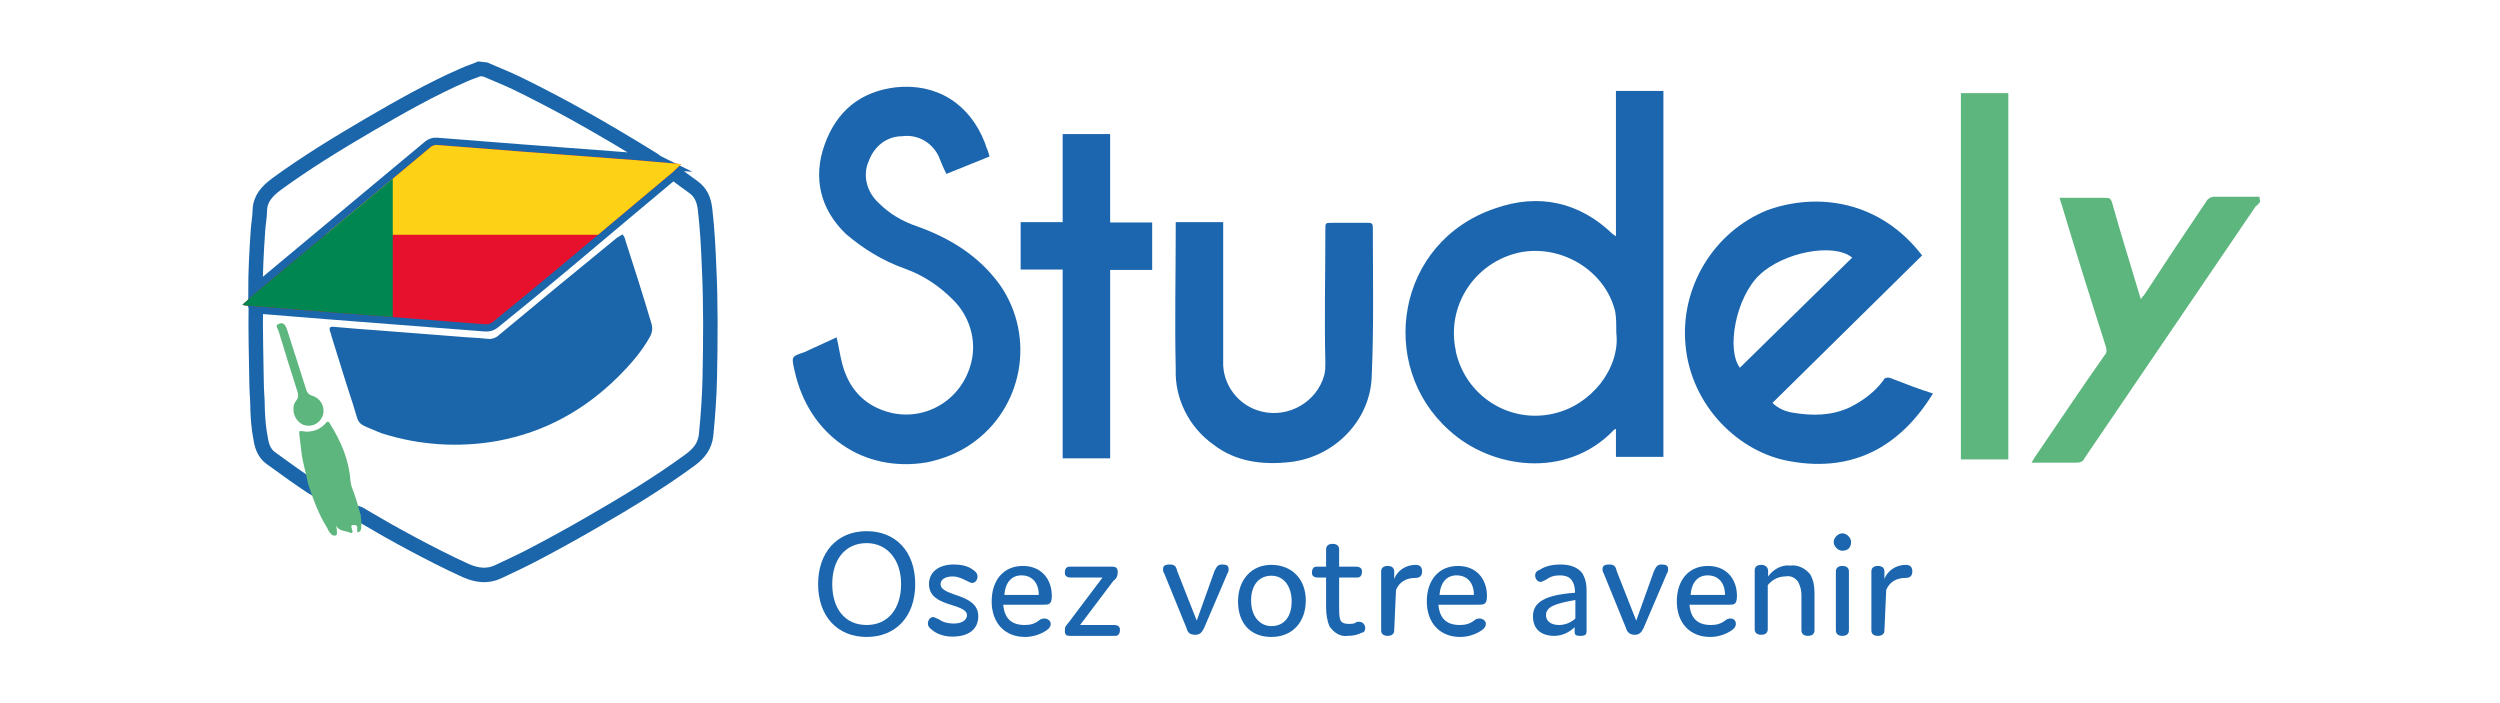 <?xml version="1.0" encoding="utf-8"?>
<!-- Generator: Adobe Illustrator 25.0.0, SVG Export Plug-In . SVG Version: 6.00 Build 0)  -->
<svg version="1.1" id="Calque_1" xmlns="http://www.w3.org/2000/svg" xmlns:xlink="http://www.w3.org/1999/xlink" x="0px" y="0px"
	 viewBox="0 0 690 194" style="enable-background:new 0 0 690 194;" xml:space="preserve">
<style type="text/css">
	.st0{fill:#5DB67D;}
	.st1{fill:#1B66AE;}
	.st2{clip-path:url(#SVGID_2_);}
	.st3{clip-path:url(#SVGID_4_);fill:none;stroke:#1B66AA;stroke-width:4;stroke-miterlimit:10;}
	.st4{clip-path:url(#SVGID_6_);fill:none;stroke:#1B66AA;stroke-width:4;stroke-miterlimit:10;}
	.st5{clip-path:url(#SVGID_8_);fill:#5DB67D;}
	.st6{clip-path:url(#SVGID_10_);}
	.st7{clip-path:url(#SVGID_12_);}
	.st8{fill:#E8112D;}
	.st9{fill:#FCD116;}
	.st10{fill:#008751;}
	.st11{clip-path:url(#SVGID_14_);}
	.st12{clip-path:url(#SVGID_16_);fill:#1B66AA;}
	.st13{clip-path:url(#SVGID_18_);fill:#5DB67D;}
</style>
<g id="Calque_2_1_">
	<g id="Calque_1-2">
		<g id="nom">
			<path class="st0" d="M623.8,55.7c-0.3,0.3-0.6,0.9-1.2,1.2c-15.8,23.2-31.5,46.4-47.3,69.6c-0.3,0.9-1.2,1.2-2.4,1.2
				c-3.9,0-8,0-12.2,0c0.3-0.6,0.6-0.9,0.9-1.5c6.5-9.5,12.8-19,19.3-28.2c0.6-0.6,0.6-1.5,0.3-2.4c-4.2-13.1-8.3-26.2-12.2-39.2
				c-0.3-0.6-0.3-1.2-0.6-1.8h5.9c2.4,0,4.5,0,6.8,0c1.2,0,1.5,0.3,1.8,1.2c2.4,8.6,5.1,17.2,7.7,25.9l0.3,0.9
				c0.3-0.6,0.6-0.9,0.9-1.2c5.6-8.6,11.3-17.2,17.2-25.9c0.3-0.6,1.2-1.2,2.1-1.2c4.2,0,8.3,0,12.5,0L623.8,55.7L623.8,55.7z"/>
			<path class="st1" d="M459.1,126.1H446v-7.7c-0.3,0-0.6,0.3-0.6,0.3c-13.1,13.7-33.9,10.7-45.5,0c-19.9-17.8-14.6-52,12.8-61.2
				c11.9-4.2,23.2-1.8,32.4,7.1l0.9,0.6V25.1h13.1L459.1,126.1L459.1,126.1z M446.1,91.9c0-2.1,0-4.2-0.3-5.9
				c-2.7-11.3-14.9-18.7-26.5-16.3c-12.2,2.7-20.2,14.6-17.5,27.1V97c2.7,12.2,14.6,19.9,26.8,17.2c5.4-1.2,9.8-4.2,13.1-8.3
				C444.9,101.8,446.7,96.7,446.1,91.9L446.1,91.9z"/>
			<path class="st1" d="M530.5,70.5l-41.3,40.7c1.5,1.5,3.6,2.4,5.6,2.7c5.4,0.9,10.7,0.9,15.8-1.5c3.6-1.8,6.8-4.2,9.2-7.4
				c0.3-0.9,1.5-0.9,2.1-0.6l0,0c3.9,1.5,7.7,3,11.6,4.2c-8.6,14-21.4,22-39.5,18.7c-14-2.4-27.3-15.2-28.8-32.1
				c-1.5-15.8,7.7-31.2,22.6-37.2C501.7,53,518.9,55.4,530.5,70.5z M511.2,71.1c-5.1-4.2-19-1.5-25.6,4.8
				c-6.5,6.2-9.2,20.5-5.4,25.6L511.2,71.1z"/>
			<path class="st1" d="M230.9,93.1c0.6,2.4,0.9,4.8,1.5,7.1c1.8,7.1,6.2,11.9,13.4,13.7c10.1,2.4,19.9-3.9,22.3-14
				c1.5-6.2-0.6-12.8-5.1-17.2c-3.9-3.9-8.3-6.8-13.4-8.6c-5.9-2.1-11.3-5.4-16.1-9.5c-7.1-6.8-9.2-15.5-5.9-24.7
				s9.8-14.6,19.6-15.8c11.3-1.2,20.5,4.5,24.7,15.5c0.3,1.2,0.9,2.1,1.2,3.6L261.2,48c-0.9-1.8-1.5-3.3-2.1-4.8
				c-1.8-3.9-5.9-6.2-10.1-5.6c-4.2,0-7.7,2.7-9.2,6.8c-1.8,3.9-0.6,8.6,2.7,11.6c3,3,6.5,5.1,10.7,6.5c9.2,3.3,17.2,8.3,22.9,16.3
				c9.8,14.3,6.2,33.9-8,43.7c-3.9,2.7-8,4.2-12.2,5.1c-17.5,3-32.7-7.4-36.6-25.3c-0.9-3.9-0.9-3.9,2.7-5.1L230.9,93.1z"/>
			<path class="st1" d="M324.5,61.3h13.1v38.3c-0.3,6.5,4.2,12.5,10.7,14c7.4,1.8,15.2-2.7,17.2-10.1l0,0c0.3-1.2,0.3-2.4,0.3-3.3
				c-0.3-12.2,0-24.7,0-36.9c0-1.8,0-1.8,1.8-1.8h10.1c0.9,0,1.2,0.3,1.2,1.2c0,13.7,0.3,27.3-0.3,41c-0.3,12.2-10.1,22.3-22.3,23.8
				c-7.7,0.9-15.2,0-21.4-4.8c-6.8-4.8-10.7-12.8-10.4-20.8c-0.3-13.1,0-26.2,0-39.2C324.5,61.6,324.5,61.6,324.5,61.3z"/>
			<path class="st1" d="M293.3,74.4h-11.6V61.3h11.6V37h13.1v24.4H318v13.1h-11.6v52h-13.1V74.4z"/>
			<path class="st0" d="M541.2,25.7h13.1v101.1h-13.1V25.7z"/>
		</g>
		<path class="st1" d="M239.2,146.6c8,0,13.4,5.6,13.4,14.6s-5.4,14.6-13.4,14.6s-13.4-5.6-13.4-14.6
			C225.8,152.6,230.9,146.6,239.2,146.6z M239.2,172.5c5.9,0,9.5-4.5,9.5-11.3s-3.9-11.3-9.5-11.3c-5.9,0-9.5,4.5-9.5,11.3
			S233.2,172.5,239.2,172.5L239.2,172.5z"/>
		<path class="st1" d="M256.4,161.2c0-3.3,2.7-5.4,6.8-5.4c1.8,0,3.9,0.3,5.4,1.5c0.9,0.6,1.2,1.2,1.2,1.8c0,0.9-0.6,1.8-1.5,1.8
			c-0.3,0-0.9-0.3-1.5-0.6c-1.2-0.6-2.4-1.2-3.9-1.2c-2.1,0-3.3,0.9-3.3,2.1c0,3.6,10.4,2.4,10.4,8.9c0,3.6-2.7,5.6-7.1,5.6
			c-2.1,0-4.2-0.6-5.6-1.8c-0.9-0.6-1.2-1.2-1.2-1.8c0-0.9,0.6-1.8,1.5-1.8c0.3,0,0.6,0.3,1.5,0.6c1.2,0.9,2.7,1.2,4.2,1.2
			c2.1,0,3.6-0.9,3.6-2.4C266.5,166.3,256.4,167.7,256.4,161.2z"/>
		<path class="st1" d="M290,172.2c0,0.6-0.3,1.2-1.2,1.8c-1.8,1.2-3.9,1.8-5.9,1.8c-5.6,0-9.2-3.9-9.2-9.8s3.3-9.8,8.6-9.8
			c5.1,0,8,3.6,8,8.3c0,2.4-0.9,2.4-2.4,2.4h-11c0.3,3.6,2.1,5.6,5.9,5.6c1.5,0,2.7-0.3,3.9-1.2c0.3-0.3,0.9-0.6,1.5-0.6
			C289.1,170.7,290,171.3,290,172.2L290,172.2z M277.2,164.2h9.5c0-3.3-1.8-5.4-4.8-5.4C279.3,158.8,277.5,160.6,277.2,164.2
			L277.2,164.2z"/>
		<path class="st1" d="M295.4,159.4c-0.6,0-1.5-0.3-1.5-1.2v-0.3c0-0.6,0.3-1.5,1.2-1.5h0.3H307c1.2,0,1.5,0.6,1.5,1.5
			s-0.3,1.8-1.2,2.4l-9.2,12.2h9.5c0.6,0,1.5,0.3,1.5,1.2v0.3c0,0.6-0.3,1.5-1.2,1.5h-0.3h-12.2c-1.2,0-1.5-0.3-1.5-1.5
			s0.3-1.2,1.2-2.4l9.2-12.2H295.4z"/>
		<path class="st1" d="M335.2,157.6c0.6-1.2,0.9-1.8,2.1-1.8s1.8,0.3,1.8,1.2c0,0.3,0,0.9-0.3,1.2l-6.5,15.2
			c-0.6,1.2-1.2,1.8-2.4,1.8c-1.5,0-2.1-0.6-2.4-1.8l-6.2-15.2c-0.3-0.3-0.3-0.9-0.3-1.2c0-0.6,0.3-1.2,1.8-1.2
			c1.2,0,1.8,0.3,2.1,1.8l5.4,13.7L335.2,157.6z"/>
		<path class="st1" d="M350.9,155.9c5.6,0,9.5,3.9,9.5,9.8c0,5.9-3.6,10.1-9.5,10.1s-9.2-3.9-9.2-9.8S345.3,155.9,350.9,155.9z
			 M350.9,172.8c3.6,0,5.6-2.7,5.6-6.8s-2.1-7.1-5.6-7.1s-5.6,2.7-5.6,6.8C345.3,170.1,347.7,172.8,350.9,172.8z"/>
		<path class="st1" d="M376.8,173.4c0,0.6-0.3,1.2-0.9,1.2c-1.2,0.6-2.4,0.9-3.9,0.9c-2.1,0.3-3.9-0.9-5.1-2.7
			c-0.6-1.5-0.9-3.3-0.9-5.1v-8.3h-2.4c-0.6,0-1.5-0.3-1.5-1.2v-0.3c0-0.6,0.3-1.5,1.2-1.5h0.3h2.4v-4.8c0-0.9,0.6-1.5,1.8-1.5
			s1.8,0.6,1.8,1.5v4.8h4.8c0.6,0,1.5,0.3,1.5,1.2v0.3c0,0.6-0.3,1.5-1.2,1.5h-0.3h-4.8v8.3c0,1.2,0,2.4,0.3,3.3
			c0.3,0.9,1.2,1.2,2.4,1.2c0.6,0,1.2,0,1.8-0.3c0.3-0.3,0.6-0.3,0.9-0.3C376.5,171.6,376.8,172.8,376.8,173.4z"/>
		<path class="st1" d="M384.8,174c0,0.9-0.6,1.5-1.8,1.5c-1.2,0-1.8-0.6-1.8-1.5v-16.3c0-0.9,0.6-1.5,1.8-1.5c1.2,0,1.8,0.6,1.8,1.5
			v2.1c0.9-2.4,3.3-3.9,5.9-3.9c1.2,0,1.8,0.6,1.8,1.8s-0.6,1.8-1.8,1.8c-2.7,0-4.5,1.2-5.4,3.3L384.8,174L384.8,174z"/>
		<path class="st1" d="M410.1,172.2c0,0.6-0.3,1.2-1.2,1.8c-1.8,1.2-3.9,1.8-5.9,1.8c-5.6,0-9.2-3.9-9.2-9.8s3.3-9.8,8.6-9.8
			c5.1,0,8,3.6,8,8.3c0,2.4-0.9,2.4-2.4,2.4h-11c0.3,3.6,2.1,5.6,5.9,5.6c1.5,0,2.7-0.3,3.9-1.2c0.3-0.3,0.9-0.6,1.5-0.6
			C409.2,170.7,410.1,171.3,410.1,172.2z M397.3,164.2h9.5c0-3.3-1.8-5.4-4.8-5.4C399.4,158.8,397.6,160.6,397.3,164.2z"/>
		<path class="st1" d="M430.6,158.8c-1.5,0-2.7,0.3-3.9,1.2c-0.6,0.3-1.2,0.6-1.5,0.6c-0.9,0-1.5-0.9-1.5-1.8c0-0.6,0.3-1.2,1.2-1.5
			c1.8-1.2,3.9-1.5,5.9-1.5c2.7,0,4.8,0.9,5.9,2.4c0.9,1.5,1.2,3,1.2,4.8v11c0,1.2-0.3,1.5-1.8,1.5c-1.2,0-1.5-0.3-1.5-1.2v-1.2
			c-1.5,1.5-3.6,2.4-5.6,2.4c-3.9,0-5.9-2.1-5.9-5.4c0-3.9,3.3-5.9,11.6-6.5V163C434.5,160.3,433.3,158.8,430.6,158.8z M426.7,169.8
			c0,1.5,1.2,2.7,3.6,2.7c1.5,0,3.3-0.6,4.5-1.8v-5.1C429.1,166.6,426.7,167.5,426.7,169.8L426.7,169.8z"/>
		<path class="st1" d="M456.5,157.6c0.6-1.2,0.9-1.8,2.1-1.8s1.8,0.3,1.8,1.2c0,0.3,0,0.9-0.3,1.2l-6.5,15.2
			c-0.6,1.2-1.2,1.8-2.4,1.8c-1.2,0-2.1-0.6-2.4-1.8l-6.2-15.2c-0.3-0.3-0.3-0.9-0.3-1.2c0-0.6,0.3-1.2,1.8-1.2
			c1.2,0,1.8,0.3,2.1,1.8l5.4,13.7L456.5,157.6z"/>
		<path class="st1" d="M479.1,172.2c0,0.6-0.3,1.2-1.2,1.8c-1.8,1.2-3.9,1.8-5.9,1.8c-5.6,0-9.2-3.9-9.2-9.8s3.3-9.8,8.6-9.8
			c5.1,0,8,3.6,8,8.3c0,2.4-0.9,2.4-2.1,2.4h-11c0.3,3.6,2.1,5.6,5.9,5.6c1.5,0,2.7-0.3,3.9-1.2c0.3-0.3,0.9-0.6,1.5-0.6
			C478.5,170.7,479.1,171.3,479.1,172.2L479.1,172.2z M466.6,164.2h9.5c0-3.3-1.8-5.4-4.8-5.4C468.7,158.8,466.9,160.6,466.6,164.2z
			"/>
		<path class="st1" d="M488,157.6v1.5c1.5-2.1,3.9-3.3,6.2-3c2.1-0.3,4.2,0.9,5.4,2.4c0.9,1.5,1.2,3.3,1.2,5.1V174
			c0,0.9-0.6,1.5-1.8,1.5c-1.2,0-1.8-0.6-1.8-1.5v-9.8c0-1.2-0.3-2.4-0.9-3.6c-0.9-1.2-2.1-1.8-3.6-1.5c-1.8,0-3.6,0.9-4.8,2.4v12.2
			c0,0.9-0.6,1.5-1.8,1.5c-1.2,0-1.8-0.6-1.8-1.5v-16.3c0-0.9,0.6-1.5,1.8-1.5C487.4,155.9,488,156.7,488,157.6z"/>
		<path class="st1" d="M508.5,152c-1.2,0-2.4-1.2-2.4-2.4s1.2-2.4,2.4-2.4c1.2,0,2.4,1.2,2.4,2.4C510.9,151.1,510,152,508.5,152
			C508.8,152,508.5,152,508.5,152z M510.3,174c0,0.9-0.6,1.5-1.8,1.5c-1.2,0-1.8-0.6-1.8-1.5v-16.3c0-0.9,0.6-1.5,1.8-1.5
			c1.2,0,1.8,0.6,1.8,1.5V174z"/>
		<path class="st1" d="M520.1,174c0,0.9-0.6,1.5-1.8,1.5s-1.8-0.6-1.8-1.5v-16.3c0-0.9,0.6-1.5,1.8-1.5s1.8,0.6,1.8,1.5v2.1
			c0.9-2.4,3.3-3.9,5.9-3.9c1.2,0,1.8,0.6,1.8,1.8s-0.6,1.8-1.8,1.8c-2.7,0-4.5,1.2-5.4,3.3L520.1,174z"/>
	</g>
</g>
<g id="Cameroon">
	<g>
		<g>
			<defs>
				<rect id="SVGID_1_" x="33.3" y="-4.6" width="196.3" height="196.3"/>
			</defs>
			<clipPath id="SVGID_2_">
				<use xlink:href="#SVGID_1_"  style="overflow:visible;"/>
			</clipPath>
			<g class="st2">
				<g>
					<g>
						<defs>
							<rect id="SVGID_3_" x="33.3" y="-4.6" width="196.3" height="196.3"/>
						</defs>
						<clipPath id="SVGID_4_">
							<use xlink:href="#SVGID_3_"  style="overflow:visible;"/>
						</clipPath>
						<path class="st3" d="M134,19.2c2.9,1.3,5.8,2.4,8.7,3.8c5.3,2.6,10.5,5.3,15.6,8.1c7.6,4.2,15,8.6,22.4,13.2
							c0.2,0.1,0.3,0.3,0.5,0.4c-4.2-0.3-8.3-0.7-12.5-1c-16.1-1.2-32.1-2.4-48.2-3.7c-0.7-0.1-1.4,0.2-1.9,0.6
							c-11.2,9.3-22.4,18.7-33.6,28c-4.8,4-9.7,8.1-14.5,12.1c0-5.7,0.3-11.4,0.7-17.1c0.1-1.9,0.5-3.7,0.5-5.5
							c0.1-3.3,2-5.3,4.5-7.2c8.2-6,16.9-11.3,25.6-16.4c8.6-5,17.2-9.9,26.4-13.9c1.3-0.6,2.7-1,4.1-1.6L134,19.2z"/>
					</g>
				</g>
				<g>
					<g>
						<defs>
							<rect id="SVGID_5_" x="33.3" y="-4.6" width="196.3" height="196.3"/>
						</defs>
						<clipPath id="SVGID_6_">
							<use xlink:href="#SVGID_5_"  style="overflow:visible;"/>
						</clipPath>
						<path class="st4" d="M87.4,135.2c-3.6-2.1-9.3-6.4-12.7-8.8c-1.9-1.4-2.5-3.5-2.8-5.6c-0.5-2.5-0.7-5.1-0.8-7.7
							c0-2.7-0.3-5.4-0.3-8.1c-0.1-6.8-0.3-13.6-0.2-20.4h1l19.9,1.6l42.5,3.3c0.8,0.1,1.6-0.2,2.2-0.7
							c12.8-10.3,25.3-20.9,37.9-31.5l11.7-9.8c1.8,1.4,3.6,2.7,5.4,4c2.3,1.6,3.1,3.7,3.4,6.3c0.6,5.2,0.9,10.5,1.1,15.8
							c0.5,10.2,0.4,20.3,0.2,30.5c-0.1,5.3-0.5,10.6-1,15.8c-0.3,3.2-2,5.3-4.5,7.1c-8.6,6.3-17.7,11.8-26.9,17.1
							c-5.7,3.3-11.5,6.5-17.3,9.5c-2.9,1.5-5.8,2.8-8.7,4.2c-3,1.4-5.9,1-8.9-0.3c-5.1-2.3-10.1-4.9-15-7.5
							c-4.5-2.4-8.9-4.9-13.3-7.5c-4.1-1.9-0.5-0.4-0.7-0.5"/>
					</g>
				</g>
				<g>
					<g>
						<defs>
							<rect id="SVGID_7_" x="33.3" y="-4.6" width="196.3" height="196.3"/>
						</defs>
						<clipPath id="SVGID_8_">
							<use xlink:href="#SVGID_7_"  style="overflow:visible;"/>
						</clipPath>
						<path class="st5" d="M85,133.4c-0.5-2.9-1.5-5.7-1.8-8.6c-0.2-1.6-0.4-3.3-0.6-5c-0.1-0.7,0.1-1,0.8-0.8
							c2.5,0.5,5-0.4,6.6-2.3c0.6-0.7,0.9-0.1,1.1,0.3c3,4.8,5.2,9.9,5.6,15.5c0.1,0.8,0.2,1.5,0.5,2.2c0.9,2.4,1.7,4.9,2.3,7.4
							c0.2,1.2,0.3,2.3,0.2,3.5c0,0.4-0.1,0.7-0.3,1c-0.2,0.2-0.4,0.2-0.6,0.3c-0.3,0-0.2-0.3-0.2-0.5s0-0.5,0-0.7
							c0-0.8-0.5-0.8-1.1-0.8c-0.8,0-0.5,0.6-0.4,1c0,0.4,0.4,0.8,0.1,1.1s-0.8-0.1-1.2-0.2c-1.2-0.3-2.5-0.4-3.2-1.7
							c0.1,0.6,0.2,1.2,0.2,1.8c0,0.4,0,0.8-0.4,0.9c-0.4,0.1-0.7,0-1-0.2c-0.6-0.5-1-1.2-1.3-1.9C87.9,141.9,86.4,137.7,85,133.4"
							/>
					</g>
				</g>
			</g>
		</g>
	</g>
	<g>
		<g>
			<defs>
				<rect id="SVGID_9_" x="33.3" y="-4.6" width="196.3" height="196.3"/>
			</defs>
			<clipPath id="SVGID_10_">
				<use xlink:href="#SVGID_9_"  style="overflow:visible;"/>
			</clipPath>
			<g class="st6">
				<g>
					<g>
						<defs>
							<path id="SVGID_11_" d="M118.6,40.8c-11.2,9.4-22.4,18.7-33.6,28L70.5,80.9l-3.6,3.2c1.3,0.5,2.5,0.1,3.6,0.5h1
								c6.6,0.5,13.3,1.1,19.9,1.6l42.5,3.3c0.8,0.1,1.6-0.2,2.2-0.7c12.8-10.4,25.3-20.9,37.9-31.5l11.7-9.8l2.3-2.2l-6.8-0.6
								c-4.2-0.4-8.3-0.7-12.5-1c-16.1-1.2-32.1-2.4-48.2-3.7c-0.1,0-0.2,0-0.2,0C119.6,40.1,119,40.4,118.6,40.8"/>
						</defs>
						<clipPath id="SVGID_12_">
							<use xlink:href="#SVGID_11_"  style="overflow:visible;"/>
						</clipPath>
						<g class="st7">
							<path class="st8" d="M48.1,14.5h150.8V115H48.1V14.5z"/>
							<path class="st9" d="M48.1,14.5h150.8v50.3H48.1V14.5z"/>
							<path class="st10" d="M48.1,14.5h60.3V115H48.1V14.5z"/>
						</g>
					</g>
				</g>
			</g>
		</g>
	</g>
	<g>
		<g>
			<defs>
				<rect id="SVGID_13_" x="33.3" y="-4.6" width="196.3" height="196.3"/>
			</defs>
			<clipPath id="SVGID_14_">
				<use xlink:href="#SVGID_13_"  style="overflow:visible;"/>
			</clipPath>
			<g class="st11">
				<g>
					<g>
						<defs>
							<rect id="SVGID_15_" x="33.3" y="-4.6" width="196.3" height="196.3"/>
						</defs>
						<clipPath id="SVGID_16_">
							<use xlink:href="#SVGID_15_"  style="overflow:visible;"/>
						</clipPath>
						<path class="st12" d="M171.8,64.7c0.4,0.4,0.7,1,0.8,1.6c2.5,7.7,4.9,15.3,7.2,23c0.4,1.3,0.2,2.6-0.5,3.8
							c-2.3,4.1-5.4,7.6-8.7,10.9c-9.3,9.2-20.3,15.3-33.3,17.7c-10.6,1.9-21.6,1.2-31.9-2.1c-0.1,0-0.2,0-0.3-0.1
							c-7.1-3-5.7-1.7-7.7-8c-2.1-6.3-3.9-12.4-5.9-18.7c-0.1-0.4-0.2-0.9-0.4-1.3c-0.3-1-0.1-1.4,1-1.3c4.2,0.4,8.3,0.7,12.5,1
							l24.4,1.9c1.8,0.1,3.6,0.2,5.4,0.4c1.2,0.2,2.5-0.2,3.4-1.1c10.8-9,21.6-17.9,32.5-26.8L171.8,64.7z"/>
					</g>
				</g>
				<g>
					<g>
						<defs>
							<rect id="SVGID_17_" x="33.3" y="-4.6" width="196.3" height="196.3"/>
						</defs>
						<clipPath id="SVGID_18_">
							<use xlink:href="#SVGID_17_"  style="overflow:visible;"/>
						</clipPath>
						<path class="st13" d="M81,113c-0.1-0.9,0.2-1.8,0.8-2.5c0.6-0.8,0.6-1.5,0.3-2.4c-1.8-5.6-3.5-11.1-5.2-16.7
							c-0.2-0.6-1.1-1.6,0-2c1.1-0.5,1.8,0,2.3,1.5c1.8,5.5,3.5,11,5.3,16.6c0.2,0.8,0.8,1.5,1.6,1.7c2.2,0.6,3.6,2.8,3.1,5.1
							c-0.1,0.2-0.1,0.4-0.2,0.6c-0.8,2-3,3.1-5.1,2.4h-0.1C82,116.5,81,114.8,81,113"/>
					</g>
				</g>
			</g>
		</g>
	</g>
</g>
</svg>
